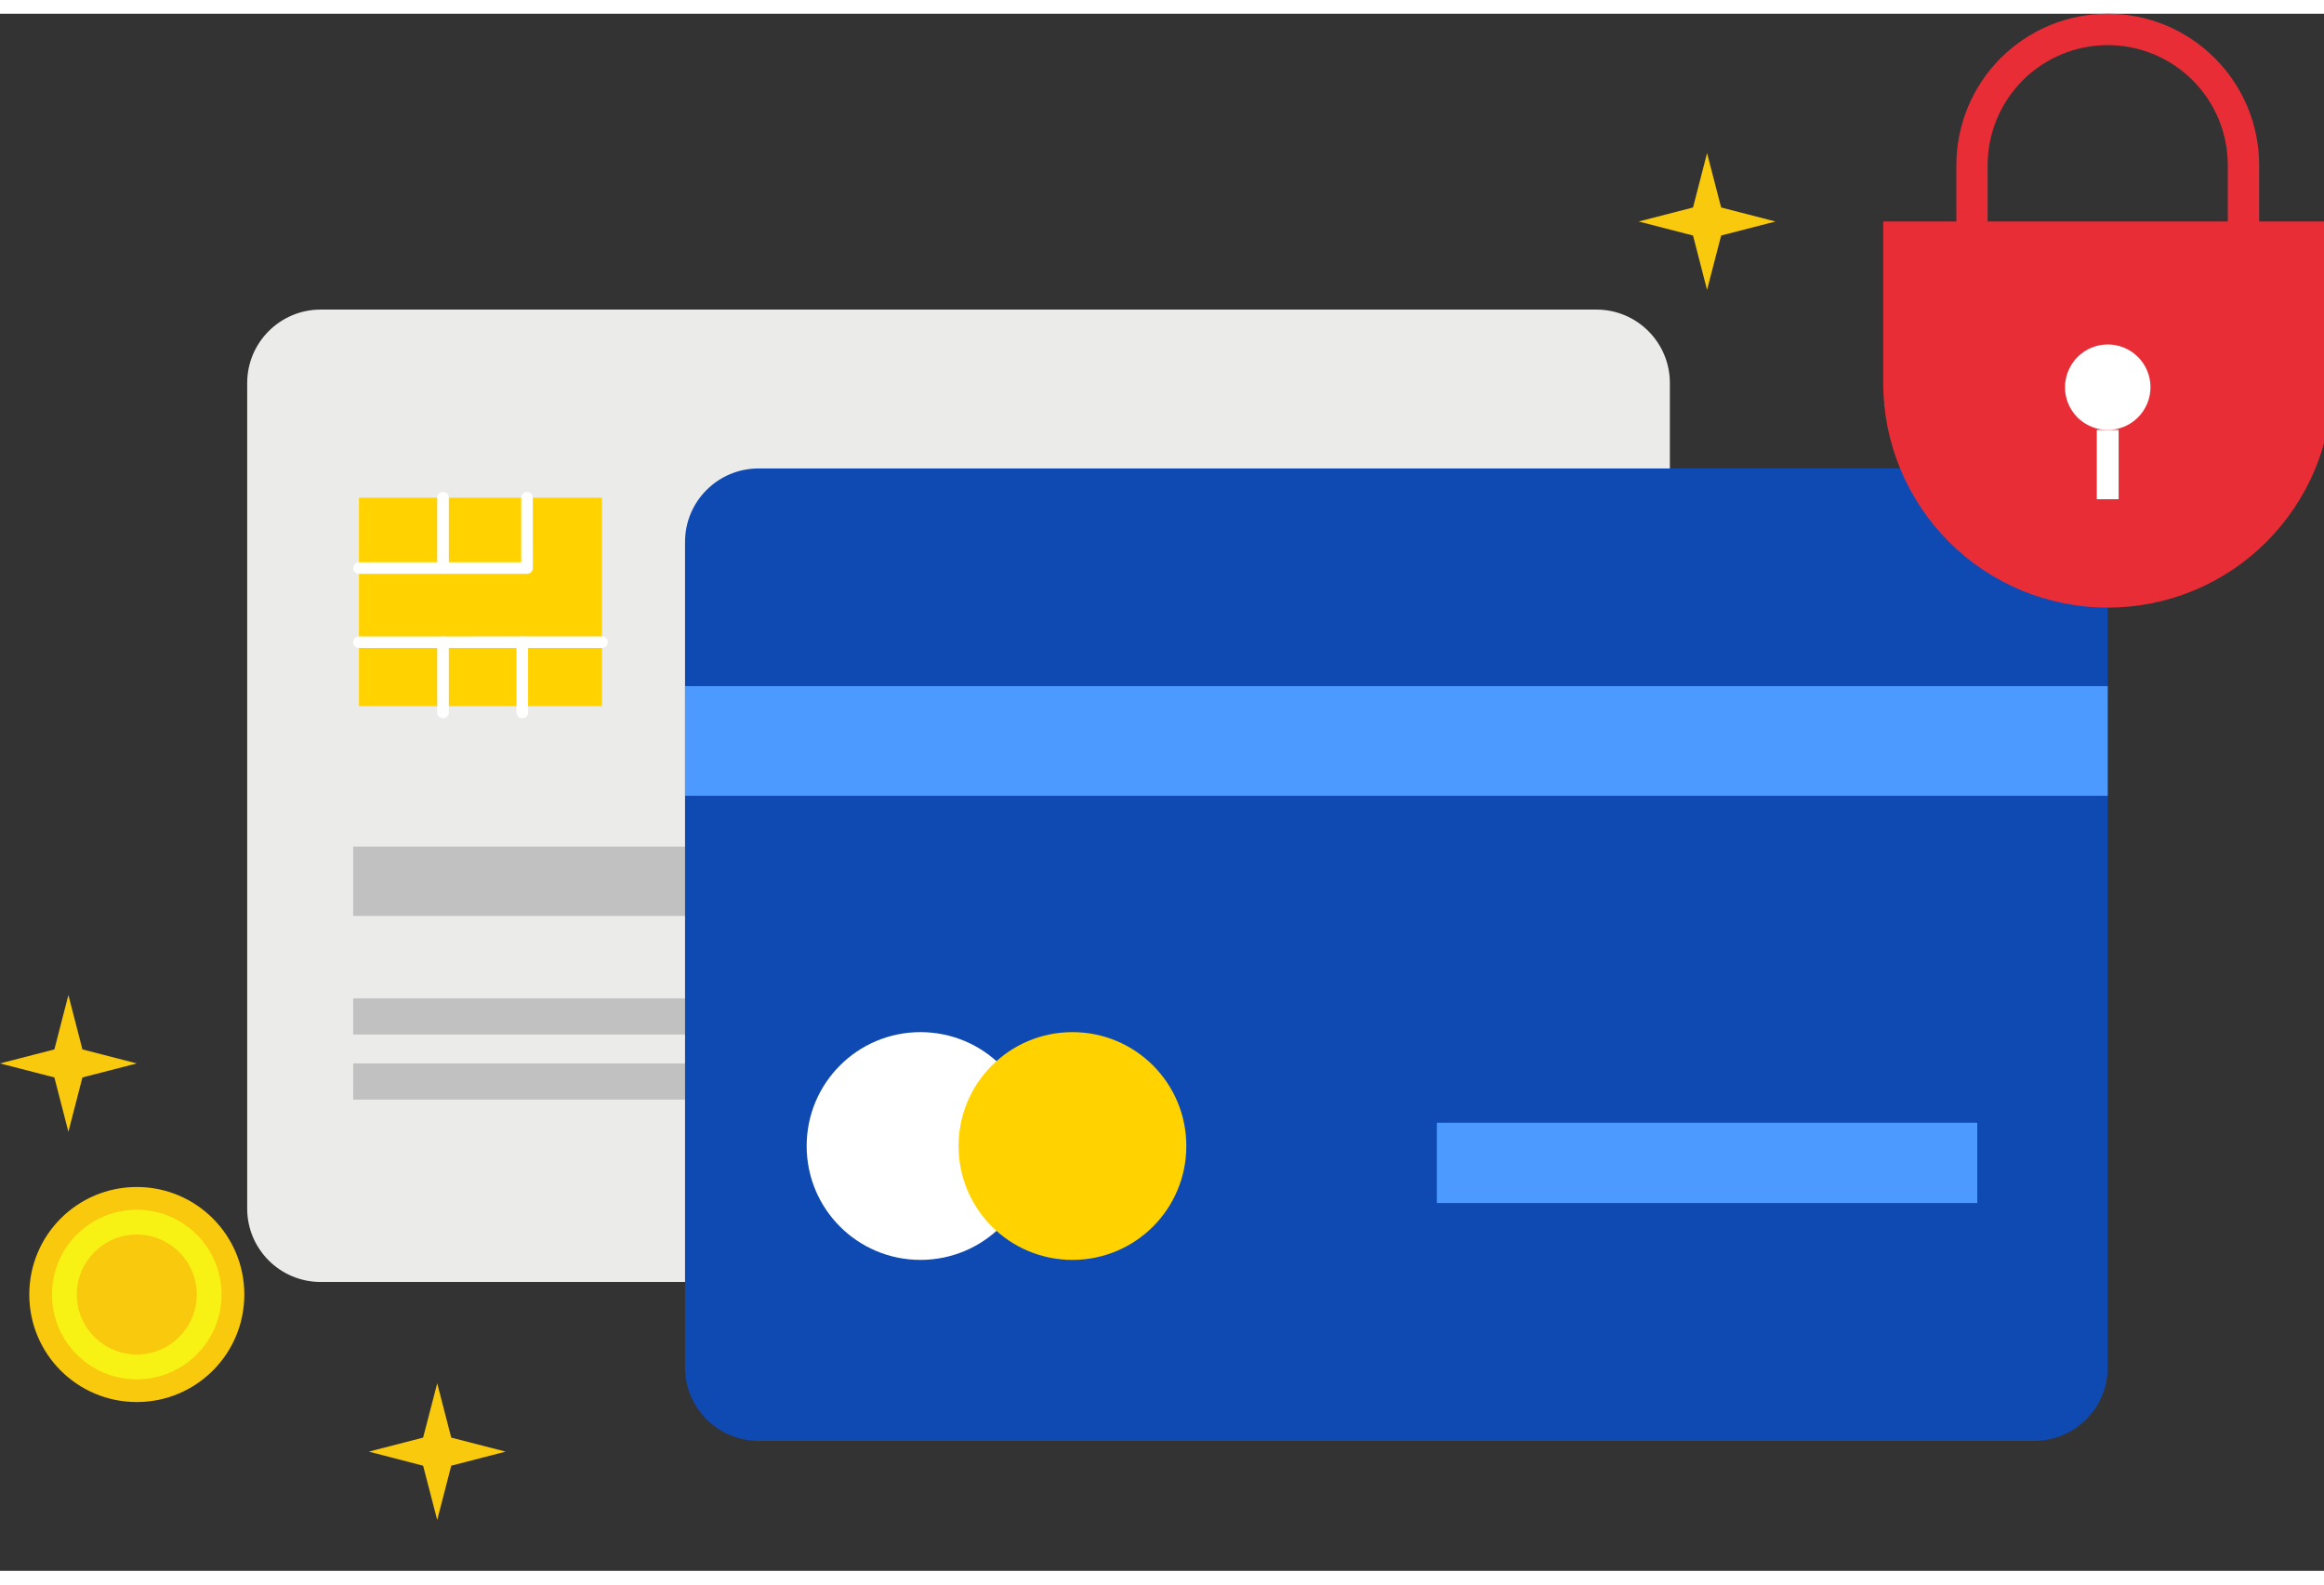<svg version="1.2" baseProfile="tiny-ps" xmlns="http://www.w3.org/2000/svg" viewBox="0 0 300 201" width="220" height="150">
	<rect x="0" y="0" width="300" height="201" fill="#333333" stroke="none"/>
	<title>Group_796</title>
	<style>
		tspan { white-space:pre }
		.shp0 { fill: #ebebea } 
		.shp1 { fill: #c1c1c1 } 
		.shp2 { fill: #ffd200 } 
		.shp3 { fill: #ffffff } 
		.shp4 { fill: #0f4ab2 } 
		.shp5 { fill: #4c9aff } 
		.shp6 { fill: #e82d37 } 
		.shp7 { fill: #f9c90d } 
		.shp8 { fill: #f7f114 } 
	</style>
	<g id="Group_796">
		<g id="Group_789">
			<path id="Rectangle_758" class="shp0" d="M31.91 47.67C31.91 42.44 36.16 38.19 41.39 38.19L206.08 38.19C211.32 38.19 215.56 42.44 215.56 47.67L215.56 154.24C215.56 159.47 211.32 163.71 206.08 163.71L41.39 163.71C36.16 163.71 31.91 159.47 31.91 154.24L31.91 47.67Z" />
			<path id="Rectangle_759" class="shp1" d="M45.59 107.51L205.47 107.51L205.47 116.46L45.59 116.46L45.59 107.51Z" />
			<g id="Group_786">
				<path id="Rectangle_760" class="shp1" d="M45.59 127.1L90.56 127.1L90.56 131.77L45.59 131.77L45.59 127.1Z" />
				<path id="Rectangle_761" class="shp1" d="M45.59 135.5L90.56 135.5L90.56 140.17L45.59 140.17L45.59 135.5Z" />
			</g>
			<g id="Group_788">
				<path id="Rectangle_762" class="shp2" d="M46.34 62.48L77.71 62.48L77.71 89.38L46.34 89.38L46.34 62.48Z" />
				<g id="Group_787">
					<path id="Path_1424" class="shp3" d="M77.71 81.87L46.34 81.87C46.14 81.87 45.95 81.8 45.81 81.65C45.67 81.51 45.59 81.32 45.59 81.12C45.59 80.93 45.67 80.74 45.81 80.6C45.95 80.45 46.14 80.38 46.34 80.38L77.71 80.37C77.91 80.38 78.1 80.45 78.24 80.6C78.38 80.74 78.46 80.93 78.46 81.12C78.46 81.32 78.38 81.51 78.24 81.65C78.1 81.8 77.91 81.87 77.71 81.87L77.71 81.87Z" />
					<path id="Path_1425" class="shp3" d="M68.03 72.3L46.34 72.3C46.14 72.3 45.95 72.22 45.81 72.08C45.67 71.94 45.59 71.75 45.59 71.55C45.59 71.35 45.67 71.16 45.81 71.02C45.95 70.88 46.14 70.8 46.34 70.8L67.28 70.8L67.28 62.48C67.29 62.28 67.36 62.09 67.51 61.95C67.65 61.81 67.84 61.73 68.03 61.73C68.23 61.73 68.42 61.81 68.56 61.95C68.71 62.09 68.78 62.28 68.78 62.48L68.78 71.55C68.79 71.65 68.77 71.75 68.73 71.84C68.69 71.93 68.64 72.01 68.57 72.08C68.5 72.15 68.41 72.21 68.32 72.24C68.23 72.28 68.13 72.3 68.03 72.3Z" />
					<path id="Path_1426" class="shp3" d="M57.19 72.3C57.09 72.3 56.99 72.28 56.9 72.24C56.81 72.21 56.73 72.15 56.66 72.08C56.59 72.01 56.53 71.93 56.49 71.84C56.46 71.75 56.44 71.65 56.44 71.55L56.44 62.48C56.44 62.29 56.52 62.1 56.66 61.95C56.8 61.81 56.99 61.73 57.19 61.73C57.38 61.73 57.58 61.81 57.72 61.95C57.86 62.1 57.94 62.29 57.94 62.48L57.94 71.55C57.94 71.65 57.92 71.75 57.88 71.84C57.84 71.93 57.79 72.01 57.72 72.08C57.65 72.15 57.56 72.21 57.47 72.24C57.38 72.28 57.28 72.3 57.19 72.3L57.19 72.3Z" />
					<path id="Path_1427" class="shp3" d="M57.19 90.94C57.09 90.94 56.99 90.92 56.9 90.88C56.81 90.85 56.73 90.79 56.66 90.72C56.59 90.65 56.53 90.57 56.49 90.48C56.46 90.39 56.44 90.29 56.44 90.19L56.44 81.13C56.44 80.93 56.52 80.74 56.66 80.6C56.8 80.46 56.99 80.38 57.19 80.38C57.38 80.38 57.58 80.46 57.72 80.6C57.86 80.74 57.94 80.93 57.94 81.13L57.94 90.19C57.94 90.29 57.92 90.39 57.88 90.48C57.84 90.57 57.79 90.65 57.72 90.72C57.65 90.79 57.56 90.85 57.47 90.88C57.38 90.92 57.28 90.94 57.19 90.94L57.19 90.94Z" />
					<path id="Path_1428" class="shp3" d="M67.42 90.94C67.32 90.94 67.23 90.92 67.14 90.88C67.04 90.85 66.96 90.79 66.89 90.72C66.82 90.65 66.77 90.57 66.73 90.48C66.69 90.39 66.67 90.29 66.67 90.19L66.67 81.13C66.67 80.93 66.75 80.74 66.89 80.6C67.03 80.46 67.22 80.38 67.42 80.38C67.62 80.38 67.81 80.46 67.95 80.6C68.09 80.74 68.17 80.93 68.17 81.13L68.17 90.19C68.17 90.29 68.15 90.39 68.11 90.48C68.08 90.57 68.02 90.65 67.95 90.72C67.88 90.79 67.8 90.85 67.71 90.88C67.62 90.92 67.52 90.94 67.42 90.94L67.42 90.94Z" />
				</g>
			</g>
		</g>
		<g id="Group_791">
			<path id="Rectangle_763" class="shp4" d="M88.43 68.18C88.43 62.94 92.68 58.7 97.91 58.7L262.6 58.7C267.84 58.7 272.08 62.94 272.08 68.18L272.08 174.74C272.08 179.98 267.84 184.22 262.6 184.22L97.91 184.22C92.68 184.22 88.43 179.98 88.43 174.74L88.43 68.18Z" />
			<path id="Rectangle_764" class="shp5" d="M88.43 86.8L272.08 86.8L272.08 100.95L88.43 100.95L88.43 86.8Z" />
			<g id="Group_790">
				<path id="Ellipse_278" class="shp3" d="M118.82 160.86C110.7 160.86 104.13 154.29 104.13 146.16C104.13 138.03 110.7 131.46 118.82 131.46C126.95 131.46 133.52 138.03 133.52 146.16C133.52 154.29 126.95 160.86 118.82 160.86Z" />
				<path id="Ellipse_279" class="shp2" d="M138.44 160.86C130.31 160.86 123.74 154.29 123.74 146.16C123.74 138.03 130.31 131.46 138.44 131.46C146.57 131.46 153.14 138.03 153.14 146.16C153.14 154.29 146.57 160.86 138.44 160.86Z" />
			</g>
			<path id="Rectangle_765" class="shp5" d="M185.48 143.16L255.24 143.16L255.24 153.52L185.48 153.52L185.48 143.16Z" />
		</g>
		<g id="Group_793">
			<path id="Path_1429" fill-rule="evenodd" class="shp6" d="M291.63 34.18L252.54 34.18L252.54 19.55C252.54 14.36 254.6 9.39 258.26 5.73C261.93 2.06 266.9 0 272.08 0C277.27 0 282.24 2.06 285.9 5.73C289.57 9.39 291.63 14.36 291.63 19.55L291.63 34.18ZM256.58 30.14L287.58 30.14L287.58 19.55C287.58 15.44 285.95 11.49 283.04 8.59C280.13 5.68 276.19 4.05 272.08 4.05C267.97 4.05 264.03 5.68 261.12 8.59C258.21 11.49 256.58 15.44 256.58 19.55L256.58 30.14Z" />
			<path id="Path_1430" class="shp6" d="M301.06 26.82L301.06 47.68C301.06 51.49 300.31 55.26 298.86 58.77C297.4 62.29 295.26 65.48 292.57 68.18C289.88 70.87 286.69 73 283.17 74.46C279.66 75.91 275.89 76.66 272.08 76.66L272.08 76.66C268.28 76.66 264.51 75.91 260.99 74.46C257.48 73 254.28 70.87 251.59 68.18C248.9 65.48 246.76 62.29 245.31 58.77C243.85 55.26 243.1 51.49 243.1 47.68L243.1 26.82L301.06 26.82Z" />
			<g id="Group_792">
				<path id="Ellipse_280" class="shp3" d="M277.18 50.32C276.01 53.14 272.79 54.47 269.97 53.31C267.15 52.14 265.82 48.92 266.99 46.1C268.16 43.28 271.38 41.95 274.2 43.11C277.01 44.28 278.35 47.5 277.18 50.32Z" />
				<path id="Path_1431" class="shp3" d="M270.67 53.72L273.49 53.72L273.49 62.67L270.67 62.67L270.67 53.72Z" />
			</g>
		</g>
		<g id="Group_795">
			<path id="Ellipse_281" class="shp7" d="M17.66 179.21C9.98 179.21 3.78 173.01 3.78 165.33C3.78 157.66 9.98 151.45 17.66 151.45C25.33 151.45 31.54 157.66 31.54 165.33C31.54 173.01 25.33 179.21 17.66 179.21Z" />
			<g id="Group_794">
				<path id="Ellipse_282" class="shp8" d="M17.66 176.28C11.6 176.28 6.71 171.39 6.71 165.33C6.71 159.28 11.6 154.39 17.66 154.39C23.71 154.39 28.6 159.28 28.6 165.33C28.6 171.39 23.71 176.28 17.66 176.28Z" />
				<path id="Ellipse_283" class="shp7" d="M17.66 173.07C13.38 173.07 9.92 169.61 9.92 165.33C9.92 161.05 13.38 157.59 17.66 157.59C21.94 157.59 25.4 161.05 25.4 165.33C25.4 169.61 21.94 173.07 17.66 173.07Z" />
			</g>
		</g>
		<path id="Path_1432" class="shp7" d="M7.02 137.31L0 135.5L7.02 133.69L8.83 126.67L10.64 133.69L17.66 135.5L10.64 137.31L8.83 144.33L7.02 137.31Z" />
		<path id="Path_1433" class="shp7" d="M54.62 187.43L47.61 185.61L54.62 183.8L56.44 176.79L58.25 183.8L65.27 185.61L58.25 187.43L56.44 194.44L54.62 187.43Z" />
		<path id="Path_1434" class="shp7" d="M218.55 28.63L211.53 26.82L218.55 25.01L220.36 17.99L222.18 25.01L229.19 26.82L222.18 28.63L220.36 35.65L218.55 28.63Z" />
	</g>
</svg>